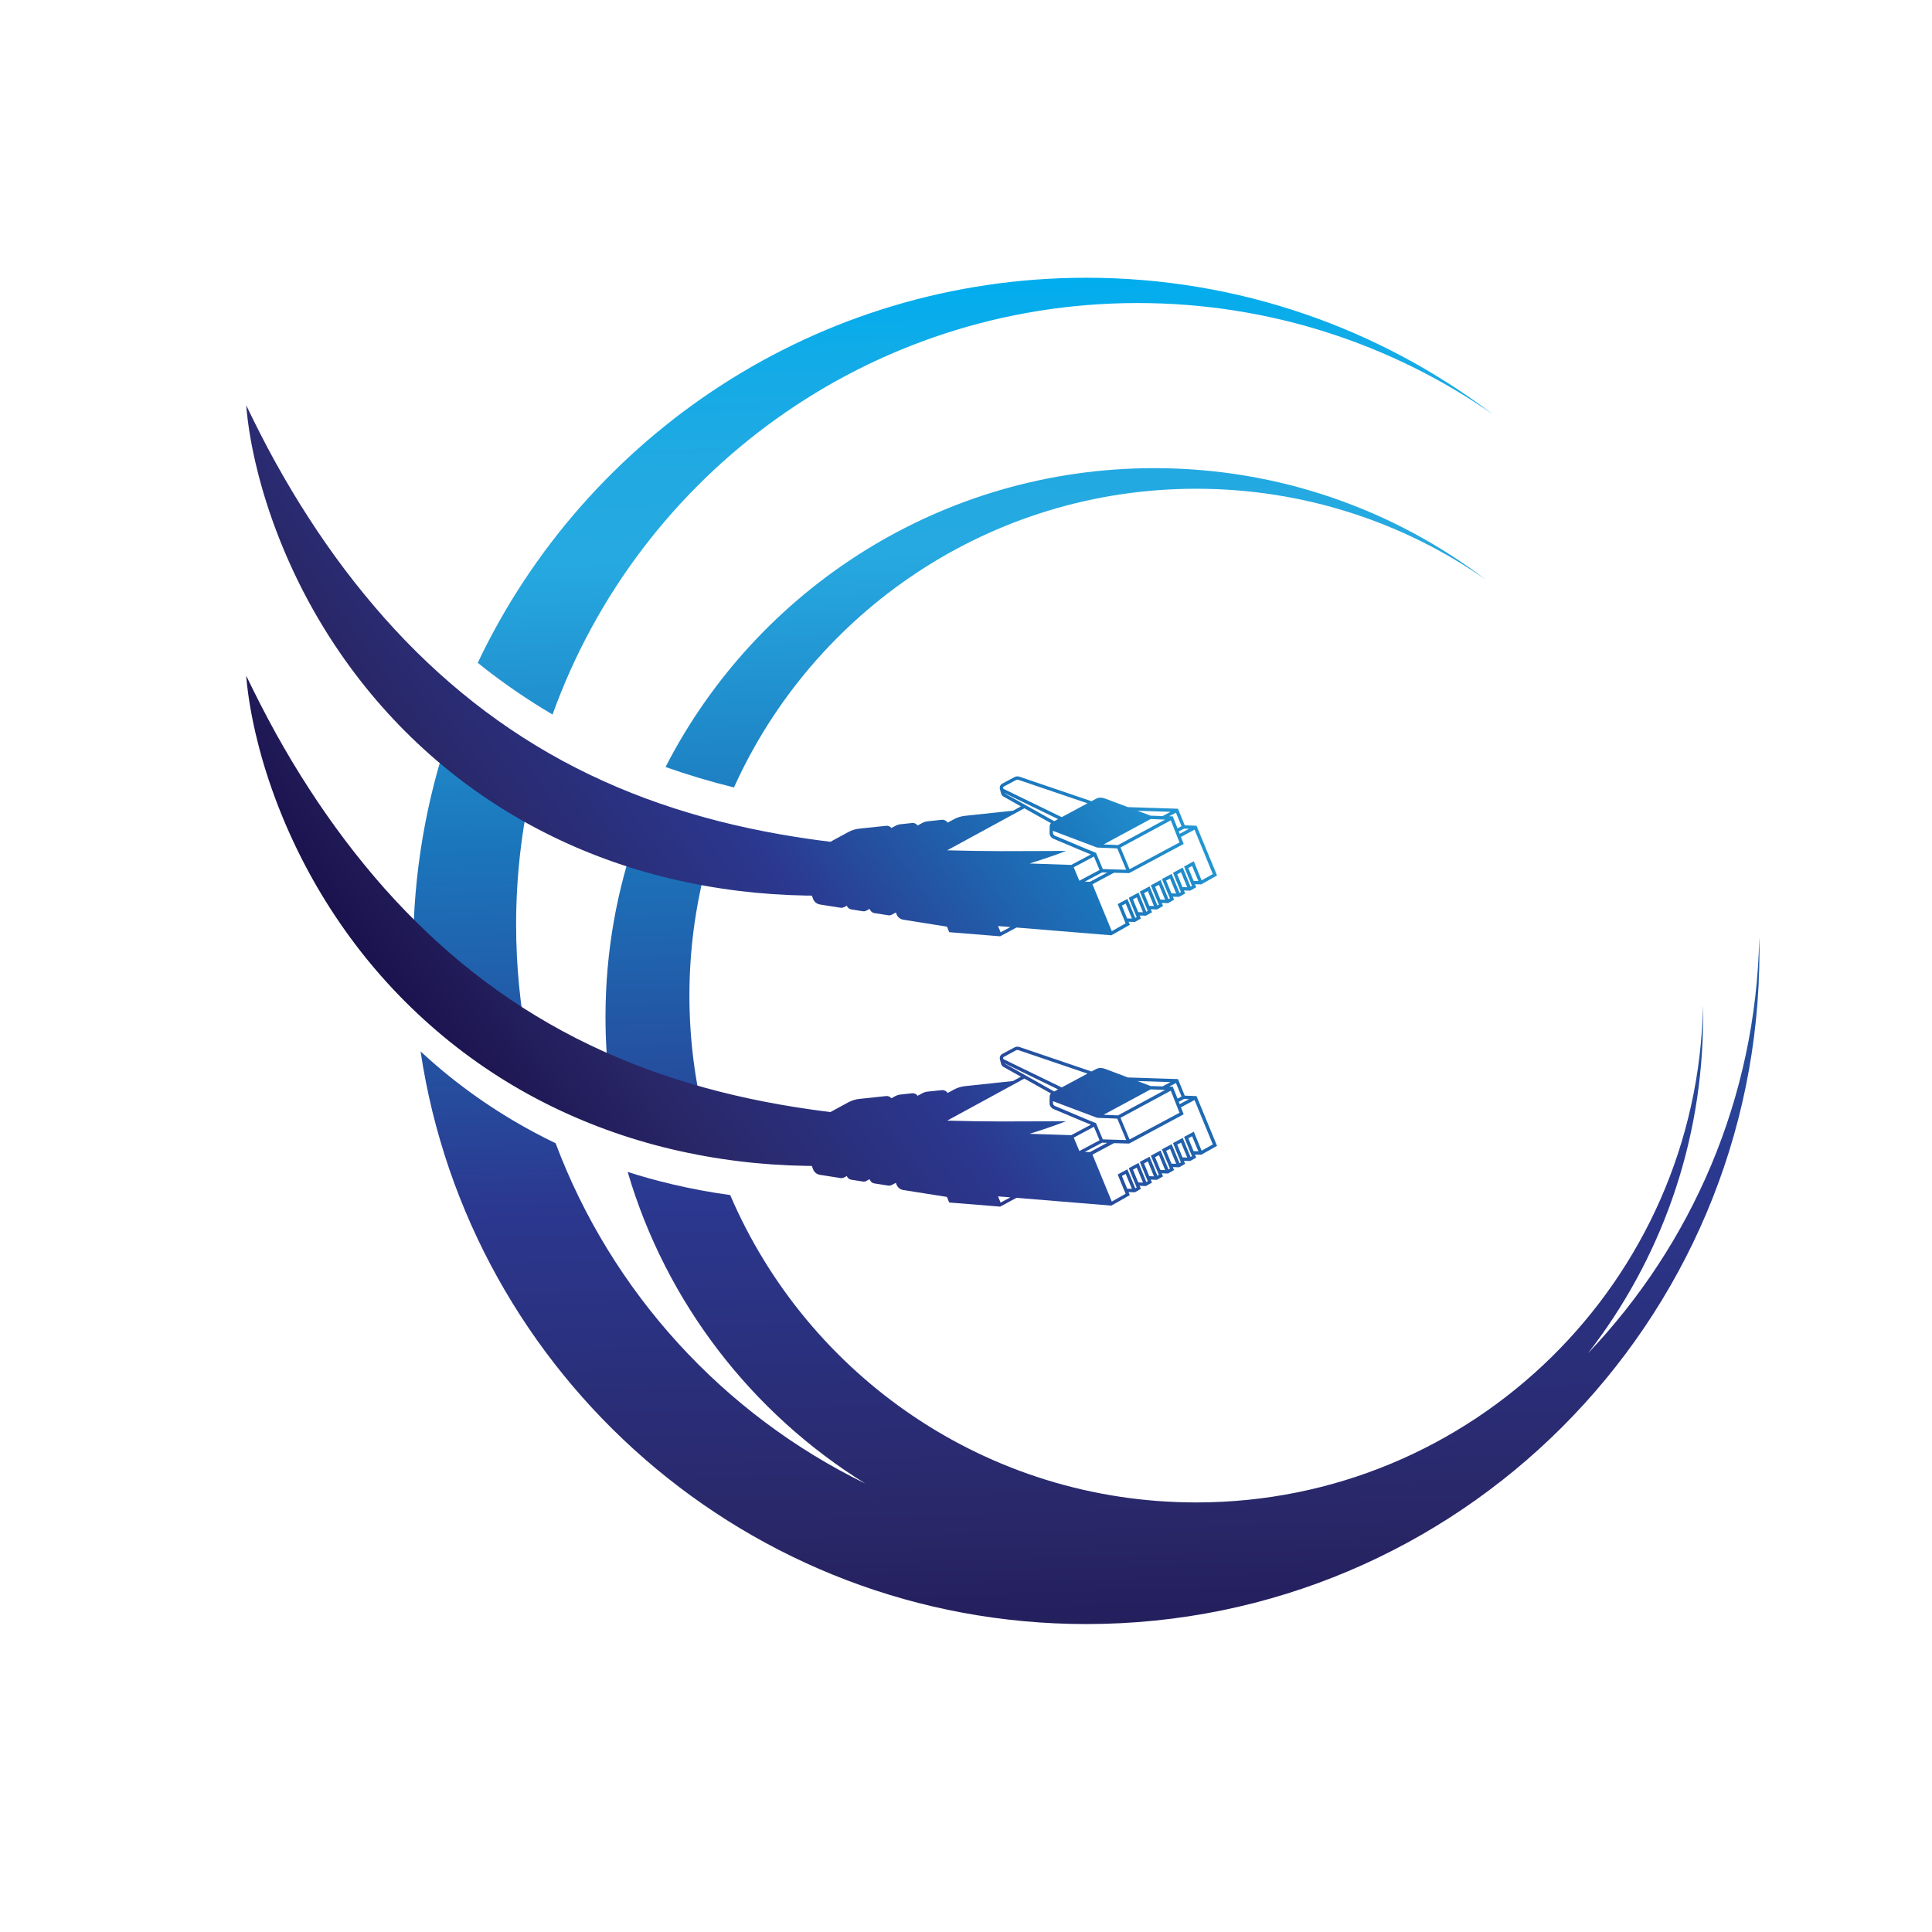 <?xml version="1.0" encoding="utf-8"?>
<!-- Generator: Adobe Illustrator 16.0.0, SVG Export Plug-In . SVG Version: 6.00 Build 0)  -->
<!DOCTYPE svg PUBLIC "-//W3C//DTD SVG 1.1//EN" "http://www.w3.org/Graphics/SVG/1.1/DTD/svg11.dtd">
<svg version="1.1" id="Layer_1" xmlns="http://www.w3.org/2000/svg" xmlns:xlink="http://www.w3.org/1999/xlink" x="0px" y="0px"
	 width="100px" height="100px" viewBox="0 0 100 100" enable-background="new 0 0 100 100" xml:space="preserve">
<g>
	<g>
		<linearGradient id="SVGID_1_" gradientUnits="userSpaceOnUse" x1="50.612" y1="14.366" x2="52.95" y2="94.949">
			<stop  offset="0" style="stop-color:#00ADEE"/>
			<stop  offset="0.002" style="stop-color:#01ADEE"/>
			<stop  offset="0.061" style="stop-color:#15ABE6"/>
			<stop  offset="0.119" style="stop-color:#22A9E2"/>
			<stop  offset="0.176" style="stop-color:#26A9E0"/>
			<stop  offset="0.358" style="stop-color:#1B75BB"/>
			<stop  offset="0.588" style="stop-color:#2B388F"/>
			<stop  offset="0.812" style="stop-color:#292666"/>
			<stop  offset="1" style="stop-color:#150C46"/>
		</linearGradient>
		<path fill="url(#SVGID_1_)" d="M25.024,34.544c1.138,0.894,2.333,1.708,3.576,2.44c4.46-12.417,16.337-21.299,30.289-21.299
			c6.838,0,13.178,2.134,18.392,5.769c-5.849-4.441-13.145-7.078-21.053-7.078c-13.908,0-25.912,8.149-31.499,19.93
			C24.826,34.386,24.924,34.468,25.024,34.544z"/>
		<linearGradient id="SVGID_2_" gradientUnits="userSpaceOnUse" x1="55.081" y1="14.235" x2="57.419" y2="94.826">
			<stop  offset="0" style="stop-color:#00ADEE"/>
			<stop  offset="0.002" style="stop-color:#01ADEE"/>
			<stop  offset="0.061" style="stop-color:#15ABE6"/>
			<stop  offset="0.119" style="stop-color:#22A9E2"/>
			<stop  offset="0.176" style="stop-color:#26A9E0"/>
			<stop  offset="0.358" style="stop-color:#1B75BB"/>
			<stop  offset="0.588" style="stop-color:#2B388F"/>
			<stop  offset="0.812" style="stop-color:#292666"/>
			<stop  offset="1" style="stop-color:#150C46"/>
		</linearGradient>
		<path fill="url(#SVGID_2_)" d="M59.747,24.231c-11.031,0-20.592,6.285-25.298,15.47c0.574,0.202,1.152,0.391,1.736,0.566
			c0.596,0.177,1.198,0.341,1.805,0.492c4.111-9.116,13.279-15.461,23.926-15.461c5.575,0,10.745,1.741,14.991,4.706
			C72.143,26.382,66.196,24.231,59.747,24.231z"/>
		<g>
			<linearGradient id="SVGID_3_" gradientUnits="userSpaceOnUse" x1="33.085" y1="14.881" x2="35.423" y2="95.453">
				<stop  offset="0" style="stop-color:#00ADEE"/>
				<stop  offset="0.002" style="stop-color:#01ADEE"/>
				<stop  offset="0.061" style="stop-color:#15ABE6"/>
				<stop  offset="0.119" style="stop-color:#22A9E2"/>
				<stop  offset="0.176" style="stop-color:#26A9E0"/>
				<stop  offset="0.358" style="stop-color:#1B75BB"/>
				<stop  offset="0.588" style="stop-color:#2B388F"/>
				<stop  offset="0.812" style="stop-color:#292666"/>
				<stop  offset="1" style="stop-color:#150C46"/>
			</linearGradient>
			<path fill="url(#SVGID_3_)" d="M35.679,57.883c0.279,0.082,0.559,0.16,0.84,0.236c-0.545-2.105-0.835-4.313-0.835-6.588
				c0-2.618,0.385-5.148,1.099-7.534c-0.503-0.093-1.005-0.197-1.506-0.314c-0.764-0.18-1.525-0.393-2.276-0.634
				c-1.075,2.995-1.661,6.222-1.661,9.59c0,1.268,0.083,2.52,0.245,3.742C32.911,56.961,34.278,57.461,35.679,57.883z"/>
			<linearGradient id="SVGID_4_" gradientUnits="userSpaceOnUse" x1="23.589" y1="15.151" x2="25.927" y2="95.736">
				<stop  offset="0" style="stop-color:#00ADEE"/>
				<stop  offset="0.002" style="stop-color:#01ADEE"/>
				<stop  offset="0.061" style="stop-color:#15ABE6"/>
				<stop  offset="0.119" style="stop-color:#22A9E2"/>
				<stop  offset="0.176" style="stop-color:#26A9E0"/>
				<stop  offset="0.358" style="stop-color:#1B75BB"/>
				<stop  offset="0.588" style="stop-color:#2B388F"/>
				<stop  offset="0.812" style="stop-color:#292666"/>
				<stop  offset="1" style="stop-color:#150C46"/>
			</linearGradient>
			<path fill="url(#SVGID_4_)" d="M24.516,52.156c0.903,0.709,1.842,1.367,2.809,1.975c-0.401-2.029-0.611-4.125-0.611-6.27
				c0-2.479,0.28-4.892,0.812-7.212c-1.487-0.842-2.896-1.823-4.202-2.918c-1.256,3.596-1.94,7.463-1.94,11.488
				c0,0.049,0.001,0.099,0.001,0.147C22.379,50.364,23.421,51.297,24.516,52.156z"/>
			<linearGradient id="SVGID_5_" gradientUnits="userSpaceOnUse" x1="55.334" y1="14.232" x2="57.672" y2="94.815">
				<stop  offset="0" style="stop-color:#00ADEE"/>
				<stop  offset="0.002" style="stop-color:#01ADEE"/>
				<stop  offset="0.061" style="stop-color:#15ABE6"/>
				<stop  offset="0.119" style="stop-color:#22A9E2"/>
				<stop  offset="0.176" style="stop-color:#26A9E0"/>
				<stop  offset="0.358" style="stop-color:#1B75BB"/>
				<stop  offset="0.588" style="stop-color:#2B388F"/>
				<stop  offset="0.812" style="stop-color:#292666"/>
				<stop  offset="1" style="stop-color:#150C46"/>
			</linearGradient>
			<path fill="url(#SVGID_5_)" d="M91.059,48.498c-0.159,8.352-3.509,15.924-8.87,21.553c3.738-4.811,5.962-10.85,5.962-17.412
				c0-0.197,0-0.395-0.005-0.592c-0.276,14.252-11.912,25.719-26.229,25.719c-10.823,0-20.113-6.553-24.122-15.91
				c-1.014-0.139-2.024-0.326-3.025-0.563c-0.767-0.182-1.527-0.391-2.282-0.635c1.989,6.77,6.433,12.492,12.301,16.131
				c-7.351-3.588-13.132-9.896-16.031-17.617c-0.213-0.102-0.425-0.205-0.635-0.314c-2.115-1.08-4.097-2.426-5.869-3.998
				c-0.163-0.145-0.324-0.293-0.485-0.438c2.512,16.773,16.981,29.639,34.458,29.639c19.241,0,34.842-15.598,34.842-34.841
				C91.069,48.979,91.063,48.739,91.059,48.498z"/>
		</g>
	</g>
	<linearGradient id="SVGID_6_" gradientUnits="userSpaceOnUse" x1="59.6" y1="17.424" x2="15.644" y2="49.222">
		<stop  offset="0" style="stop-color:#00ADEE"/>
		<stop  offset="0.002" style="stop-color:#01ADEE"/>
		<stop  offset="0.061" style="stop-color:#15ABE6"/>
		<stop  offset="0.119" style="stop-color:#22A9E2"/>
		<stop  offset="0.176" style="stop-color:#26A9E0"/>
		<stop  offset="0.358" style="stop-color:#1B75BB"/>
		<stop  offset="0.588" style="stop-color:#2B388F"/>
		<stop  offset="0.812" style="stop-color:#292666"/>
		<stop  offset="1" style="stop-color:#150C46"/>
	</linearGradient>
	<path fill="url(#SVGID_6_)" d="M62.994,45.314l-1.063-2.574l-0.609-0.022l-0.351-0.858c-0.865-0.027-1.729-0.057-2.593-0.084
		l-1.114-0.418c-0.2-0.074-0.348-0.115-0.555-0.003l-0.214,0.115l-3.712-1.262c-0.102-0.036-0.188-0.033-0.281,0.019l-0.627,0.333
		c-0.102,0.058-0.151,0.175-0.117,0.29l0.061,0.229c0.018,0.065,0.063,0.12,0.123,0.153l0.901,0.506l-0.411,0.224l-2.487,0.265
		c-0.205,0.022-0.396,0.082-0.577,0.181l-0.32,0.172c-0.057-0.098-0.173-0.156-0.287-0.15l-0.735,0.079
		c-0.109,0.011-0.209,0.043-0.305,0.096l-0.226,0.123c-0.06-0.087-0.169-0.142-0.274-0.131l-0.59,0.063
		c-0.109,0.011-0.209,0.041-0.305,0.096l-0.187,0.101c-0.066-0.085-0.179-0.131-0.286-0.112l-1.371,0.145
		c-0.202,0.022-0.395,0.079-0.575,0.178l-0.914,0.497c-0.005,0-0.007,0.003-0.012,0.005c-0.346-0.041-0.693-0.087-1.037-0.137
		c-2.137-0.306-4.236-0.743-6.266-1.353c-2.032-0.606-3.995-1.38-5.864-2.333s-3.642-2.091-5.299-3.392
		c-1.656-1.301-3.197-2.765-4.62-4.37c-1.419-1.601-2.726-3.333-3.915-5.178c-0.597-0.918-1.159-1.867-1.7-2.836
		c-0.54-0.973-1.045-1.971-1.537-2.995c0.094,1.134,0.3,2.26,0.577,3.369c0.274,1.112,0.625,2.206,1.038,3.282
		c0.827,2.15,1.908,4.225,3.233,6.151c1.321,1.929,2.889,3.714,4.662,5.282c1.772,1.568,3.753,2.918,5.869,3.998
		c2.112,1.082,4.357,1.894,6.647,2.435c2.293,0.541,4.628,0.82,6.948,0.861c0.1,0.003,0.201,0,0.304,0.003l0.067,0.175
		c0.059,0.153,0.19,0.257,0.351,0.284l1.042,0.164c0.135,0.033,0.238-0.039,0.35-0.101c0.042,0.104,0.127,0.178,0.239,0.194
		l0.551,0.087c0.075,0.019,0.154,0.011,0.223-0.027l0.164-0.09c0.046,0.112,0.122,0.197,0.249,0.218l0.691,0.109
		c0.075,0.019,0.15,0.008,0.219-0.03l0.202-0.109l0.038,0.096c0.062,0.153,0.195,0.254,0.357,0.278l2.25,0.358l0.118,0.287
		c0.877,0.07,1.756,0.142,2.634,0.213l0.848-0.454c1.637,0.134,3.272,0.27,4.909,0.402l0.956-0.542l-0.064-0.158
		c0.109,0.002,0.219,0.008,0.327,0.011l0.312-0.178l-0.065-0.156l0.322,0.008l0.317-0.178l-0.066-0.156l0.323,0.011
		c0.106-0.06,0.208-0.121,0.313-0.178l-0.064-0.159l0.324,0.011l0.313-0.178l-0.063-0.156l0.325,0.008l0.312-0.175L61.28,46.09
		l0.322,0.011l0.314-0.177l-0.065-0.156l0.324,0.008L62.994,45.314z M61.545,42.898l-0.483,0.26l-0.05-0.123l0.273-0.145
		L61.545,42.898z M61.051,43.604l-2.586,1.386l-0.467-1.124l2.602-1.404L61.051,43.604z M61.157,42.765l-0.208,0.109l-0.246-0.618
		l-0.183-0.008l0.347-0.183L61.157,42.765z M60.586,42.019l-0.412,0.221l-0.618-0.021l-0.678-0.254L60.586,42.019z M59.559,42.393
		l0.748,0.03l-2.439,1.317l-0.744-0.033L59.559,42.393z M56.787,43.869l1.045,0.044l0.459,1.106l-1.211-0.036
		c-0.115-0.279-0.232-0.56-0.35-0.839c-0.717-0.284-1.422-0.601-2.139-0.891c-0.093-0.06-0.096-0.134-0.093-0.249L56.787,43.869z
		 M51.956,40.712l0.627-0.333c0.055-0.03,0.093-0.027,0.149-0.008l3.555,1.208l-1.332,0.716l-2.995-1.454
		C51.906,40.813,51.906,40.74,51.956,40.712z M52.021,41.079c-0.02-0.011-0.027-0.024-0.03-0.03l2.776,1.347l-0.2,0.107
		L52.021,41.079z M51.792,48.254l-0.134-0.322l0.639,0.052L51.792,48.254z M53.291,44.694c0.637-0.197,1.268-0.41,1.893-0.65
		c-1.139,0-2.263,0.014-3.381,0.011c-0.93-0.005-1.856-0.016-2.776-0.043l3.994-2.175l1.376,0.771
		c-0.043,0.044-0.065,0.101-0.068,0.162c-0.004,0.12-0.002,0.24-0.004,0.36c0.007,0.131,0.094,0.241,0.215,0.29
		c0.645,0.263,1.278,0.547,1.924,0.807l-1.018,0.541L53.291,44.694z M55.577,44.891l1.044-0.558
		c0.098,0.232,0.196,0.465,0.292,0.697l-1.046,0.558L55.577,44.891z M56.15,45.634l0.895-0.478l0.265,0.008l-0.894,0.478
		L56.15,45.634z M58.342,47.539l-0.272-0.664l0.196-0.106l0.322,0.776L58.342,47.539z M58.916,47.213l-0.273-0.661l0.197-0.106
		l0.322,0.773L58.916,47.213z M59.487,46.888l-0.271-0.661l0.197-0.106l0.316,0.776L59.487,46.888z M60.062,46.563l-0.273-0.661
		l0.199-0.104l0.317,0.773L60.062,46.563z M60.635,46.241l-0.275-0.662l0.202-0.106l0.317,0.776L60.635,46.241z M61.206,45.916
		l-0.272-0.662l0.196-0.106l0.322,0.776L61.206,45.916z M61.621,45.891l-0.404-0.986l-0.502,0.271l0.41,0.998l-0.072,0.043
		l-0.409-0.986l-0.503,0.268l0.415,1l-0.076,0.041l-0.407-0.987l-0.506,0.271l0.416,1l-0.076,0.041l-0.405-0.987l-0.505,0.271
		l0.412,0.997l-0.076,0.044l-0.404-0.987l-0.504,0.268l0.41,1l-0.073,0.041l-0.407-0.984l-0.503,0.268l0.409,0.998l-0.715,0.404
		l-1-2.429l1.114-0.596l0.782,0.021l2.825-1.511l-0.142-0.363l0.705-0.377l0.945,2.298l-0.58,0.328
		c-0.137-0.331-0.268-0.659-0.404-0.989l-0.503,0.271c0.137,0.333,0.273,0.667,0.41,1L61.621,45.891z M61.78,45.593l-0.273-0.664
		l0.196-0.106l0.323,0.776L61.78,45.593z"/>
	<linearGradient id="SVGID_7_" gradientUnits="userSpaceOnUse" x1="66.244" y1="26.611" x2="22.29" y2="58.408">
		<stop  offset="0" style="stop-color:#00ADEE"/>
		<stop  offset="0.002" style="stop-color:#01ADEE"/>
		<stop  offset="0.061" style="stop-color:#15ABE6"/>
		<stop  offset="0.119" style="stop-color:#22A9E2"/>
		<stop  offset="0.176" style="stop-color:#26A9E0"/>
		<stop  offset="0.358" style="stop-color:#1B75BB"/>
		<stop  offset="0.588" style="stop-color:#2B388F"/>
		<stop  offset="0.812" style="stop-color:#292666"/>
		<stop  offset="1" style="stop-color:#150C46"/>
	</linearGradient>
	<path fill="url(#SVGID_7_)" d="M62.994,59.309l-1.063-2.576l-0.609-0.023l-0.351-0.857c-0.865-0.029-1.729-0.055-2.593-0.084
		l-1.114-0.422c-0.2-0.074-0.348-0.109-0.555-0.002l-0.214,0.115l-3.714-1.262c-0.1-0.035-0.186-0.031-0.279,0.02l-0.627,0.336
		c-0.102,0.055-0.151,0.176-0.117,0.285l0.061,0.229c0.018,0.068,0.063,0.121,0.123,0.156l0.901,0.506l-0.411,0.225l-2.487,0.264
		c-0.205,0.023-0.396,0.082-0.577,0.182l-0.32,0.172c-0.057-0.098-0.173-0.158-0.287-0.148L48.026,56.5
		c-0.109,0.01-0.21,0.043-0.305,0.096l-0.226,0.123c-0.06-0.092-0.169-0.141-0.274-0.133l-0.59,0.064
		c-0.109,0.01-0.209,0.041-0.305,0.092l-0.187,0.104c-0.066-0.084-0.179-0.131-0.286-0.113l-1.371,0.146
		c-0.202,0.021-0.395,0.082-0.575,0.178l-0.914,0.498c-0.005,0.002-0.007,0.002-0.012,0.004c-0.346-0.043-0.693-0.086-1.037-0.137
		c-2.137-0.305-4.236-0.744-6.266-1.354c-2.032-0.605-3.995-1.381-5.864-2.332c-1.869-0.953-3.642-2.088-5.299-3.388
		c-1.657-1.301-3.197-2.771-4.62-4.37c-1.419-1.604-2.726-3.339-3.915-5.181c-0.597-0.918-1.16-1.866-1.7-2.836
		c-0.54-0.976-1.045-1.97-1.539-2.992c0.096,1.131,0.302,2.257,0.578,3.367c0.274,1.112,0.625,2.205,1.038,3.282
		c0.827,2.151,1.908,4.222,3.233,6.151c1.321,1.93,2.889,3.714,4.662,5.279c1.772,1.572,3.753,2.922,5.869,4.002
		c2.112,1.078,4.357,1.893,6.647,2.434c2.293,0.541,4.628,0.824,6.947,0.861c0.101,0.004,0.202,0,0.305,0.004l0.067,0.174
		c0.059,0.15,0.19,0.26,0.351,0.285l1.042,0.164c0.135,0.031,0.238-0.039,0.35-0.1c0.042,0.102,0.127,0.176,0.239,0.191l0.551,0.086
		c0.075,0.021,0.154,0.014,0.223-0.025l0.164-0.09c0.046,0.115,0.122,0.197,0.249,0.219l0.691,0.109
		c0.075,0.016,0.15,0.004,0.219-0.031l0.202-0.109l0.038,0.096c0.062,0.154,0.195,0.254,0.357,0.279l2.25,0.355l0.118,0.289
		c0.877,0.072,1.756,0.143,2.634,0.213L52.613,62c1.637,0.135,3.272,0.271,4.909,0.402l0.956-0.541l-0.064-0.158
		c0.109,0.002,0.219,0.008,0.327,0.01l0.312-0.178l-0.065-0.158l0.322,0.014l0.317-0.18l-0.066-0.156l0.323,0.012
		c0.106-0.061,0.208-0.121,0.313-0.178l-0.064-0.16l0.324,0.012l0.313-0.178l-0.063-0.156l0.325,0.012l0.312-0.18l-0.063-0.156
		l0.322,0.01l0.314-0.176l-0.065-0.156l0.324,0.008L62.994,59.309z M61.545,56.891l-0.483,0.26l-0.05-0.123l0.273-0.146
		L61.545,56.891z M61.051,57.596l-2.586,1.383l-0.467-1.121l2.602-1.404L61.051,57.596z M61.157,56.754l-0.208,0.111l-0.246-0.617
		l-0.183-0.006l0.347-0.186L61.157,56.754z M60.586,56.01l-0.412,0.221l-0.618-0.018l-0.678-0.258L60.586,56.01z M59.559,56.385
		l0.748,0.029l-2.439,1.318l-0.744-0.033L59.559,56.385z M56.787,57.857l1.045,0.043l0.459,1.109l-1.211-0.035
		c-0.115-0.279-0.232-0.561-0.35-0.838c-0.717-0.285-1.422-0.602-2.139-0.895c-0.093-0.057-0.096-0.131-0.093-0.246L56.787,57.857z
		 M51.956,54.707l0.627-0.34c0.055-0.029,0.093-0.023,0.149-0.006l3.555,1.209l-1.332,0.715l-2.995-1.453
		C51.906,54.805,51.906,54.73,51.956,54.707z M52.021,55.066c-0.02-0.01-0.027-0.021-0.03-0.029l2.776,1.35l-0.2,0.109
		L52.021,55.066z M51.792,62.246l-0.134-0.322l0.639,0.051L51.792,62.246z M53.291,58.686c0.637-0.197,1.268-0.412,1.893-0.652
		c-1.139,0-2.263,0.016-3.381,0.012c-0.932-0.002-1.856-0.016-2.776-0.043l3.994-2.176l1.376,0.771
		c-0.043,0.043-0.065,0.102-0.068,0.16c-0.004,0.119-0.002,0.242-0.004,0.361c0.007,0.131,0.094,0.24,0.215,0.289
		c0.645,0.264,1.278,0.545,1.924,0.805l-1.018,0.543L53.291,58.686z M55.577,58.883l1.044-0.561
		c0.098,0.234,0.196,0.467,0.292,0.699l-1.046,0.557L55.577,58.883z M56.148,59.623l0.896-0.477l0.265,0.006l-0.894,0.48
		L56.148,59.623z M58.342,61.527l-0.272-0.662l0.196-0.105l0.322,0.775L58.342,61.527z M58.916,61.203l-0.273-0.662l0.197-0.104
		l0.322,0.773L58.916,61.203z M59.487,60.879l-0.271-0.66l0.197-0.107l0.316,0.777L59.487,60.879z M60.062,60.557l-0.273-0.664
		l0.199-0.105l0.317,0.775L60.062,60.557z M60.635,60.232l-0.275-0.664l0.202-0.104l0.317,0.773L60.635,60.232z M61.206,59.906
		l-0.272-0.66l0.196-0.104l0.322,0.773L61.206,59.906z M61.621,59.883l-0.404-0.986l-0.502,0.27l0.41,0.998l-0.072,0.043
		l-0.409-0.986l-0.503,0.268l0.415,1l-0.076,0.041l-0.407-0.982l-0.506,0.268l0.416,0.996l-0.076,0.041l-0.405-0.982l-0.505,0.268
		l0.412,1l-0.076,0.041l-0.404-0.986l-0.504,0.27l0.41,1l-0.073,0.041l-0.407-0.982l-0.503,0.268l0.409,0.998l-0.715,0.404l-1-2.43
		l1.114-0.594l0.782,0.021l2.825-1.514l-0.142-0.363l0.705-0.375l0.945,2.297l-0.58,0.324c-0.137-0.328-0.268-0.656-0.404-0.982
		l-0.503,0.268c0.137,0.332,0.273,0.666,0.41,1L61.621,59.883z M61.78,59.582l-0.273-0.664l0.196-0.104l0.323,0.777L61.78,59.582z"
		/>
</g>
</svg>
